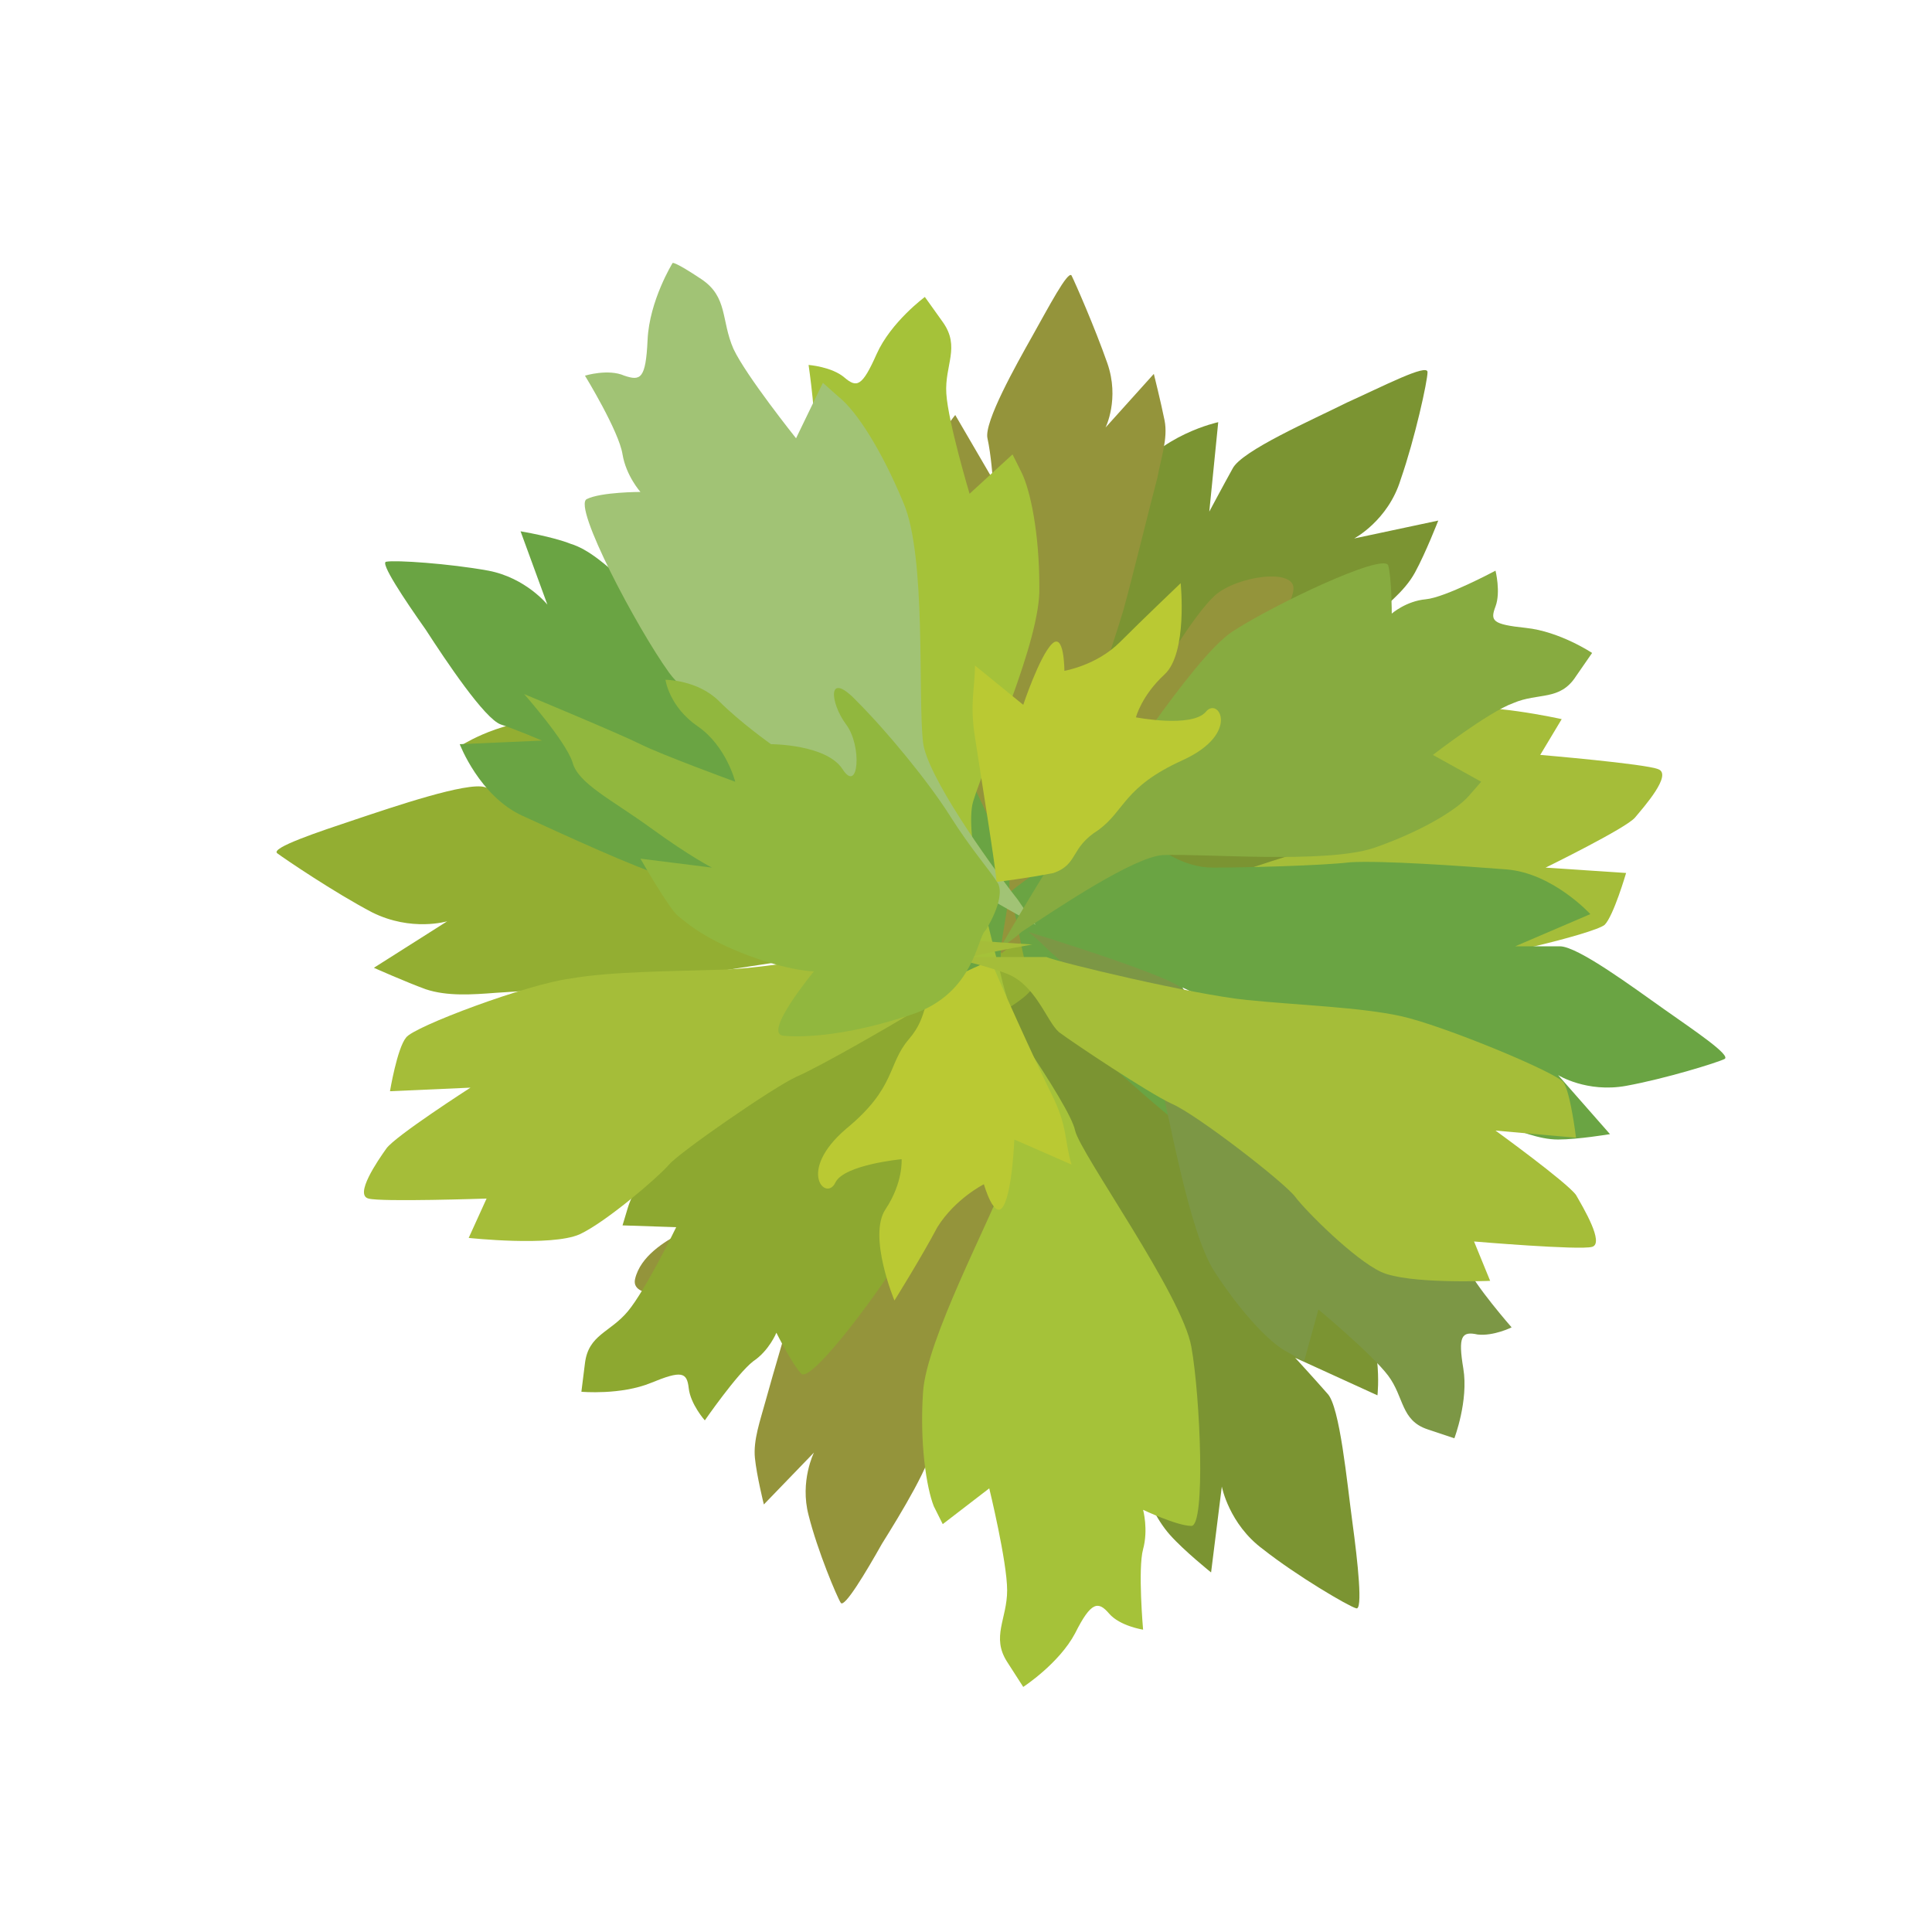 <?xml version="1.0" encoding="utf-8"?>
<!-- Generator: Adobe Illustrator 27.4.1, SVG Export Plug-In . SVG Version: 6.00 Build 0)  -->
<svg version="1.1" id="Layer_1" xmlns="http://www.w3.org/2000/svg" xmlns:xlink="http://www.w3.org/1999/xlink" x="0px" y="0px"
	 viewBox="0 0 108 108" style="enable-background:new 0 0 108 108;" xml:space="preserve">
<style type="text/css">
	.st0{fill:#A5BD39;}
	.st1{fill:#7B9432;}
	.st2{fill:#93AE32;}
	.st3{fill:#94943B;}
	.st4{fill:#6AA443;}
	.st5{fill:#A5C239;}
	.st6{fill:#8DA830;}
	.st7{fill:#A1C375;}
	.st8{fill:#87AB40;}
	.st9{fill:#7C9745;}
	.st10{fill:#BAC933;}
	.st11{fill:#91B73E;}
</style>
<g>
	<path class="st0" d="M60,54c0.8-0.2,8.5-0.8,11.5-0.6s6.2,0.6,8.6,0.5c2.4-0.1,9-1.7,9.6-2.2c0.5-0.5,1.2-2.9,1.2-2.9l-4.5-0.3
		c0,0,4.5-2.2,5-2.8s2.1-2.4,1.3-2.7c-0.7-0.3-6.6-0.8-6.6-0.8l1.2-2c0,0-4.5-1-6.1-0.5c-1.6,0.5-4.7,2.7-5.4,3.4
		c-0.7,0.7-6.2,3.7-7.6,4.1c-1.4,0.4-6,2.5-6.8,2.9c-0.8,0.4-1.8,2.5-3.5,2.8c-1.7,0.3-3.5,0.3-3.5,0.3L60,54z"/>
	<path class="st1" d="M53.7,50.6c-0.1,1.1-2.3,3.1-2.9,4.8s-0.6,9.6-0.4,12.6c0.2,3,0.4,5.2,0.4,5.2l1.7-1.9c0,0,0.1,5.2-0.3,6.1
		c-0.4,0.9-1.1,2.6-0.4,4.1c0.7,1.5,3.6-1.4,4.1-3.3s0-6.3,0.1-7.2c0.1-0.8,0.2-3.7,0-4.8c-0.2-1.2,0.8-3.6,0.8-3.6
		s2.8,9.3,3.5,11.3c0.7,2.1,2.8,7.2,3.3,8.5s1,2.5,1.8,3.4c0.8,0.9,2.3,2.1,2.3,2.1l0.6-4.8c0,0,0.4,2.1,2.3,3.5
		c1.9,1.5,4.8,3.2,5.2,3.3c0.4,0.2,0.1-2.6-0.2-4.8c-0.3-2.2-0.7-6.5-1.4-7.2c-0.7-0.8-1.8-2-1.8-2l4.6,2.1c0,0,0.4-3.4-1.4-5.7
		c-1.8-2.3-4.6-6-6-7.3s-4.6-4.6-5.9-5.9c-1.2-1.3-1.4-3.2-1.4-3.2s0-0.9-1.9-2.6S53.7,50.6,53.7,50.6z"/>
	<path class="st1" d="M49.6,54.1c1-0.2,3.7,1.2,5.4,1.3c1.8,0.1,9.3-2.5,12-3.6s4.8-2.1,4.8-2.1l-2.4-1c0,0,4.9-1.7,5.8-1.6
		c0.9,0.1,2.9,0.2,4-0.9c1.2-1.1-2.5-3-4.4-2.8c-1.9,0.2-6,2.1-6.8,2.2c-0.8,0.1-3.5,1-4.6,1.5c-1.1,0.5-3.7,0.4-3.7,0.4
		s7.9-5.6,9.7-6.9c1.7-1.3,6-4.9,7-5.8c1-0.9,2.1-1.7,2.7-2.8c0.6-1.1,1.3-2.9,1.3-2.9l-4.7,1c0,0,1.9-1,2.6-3.3
		c0.8-2.3,1.5-5.5,1.5-6s-2.5,0.8-4.5,1.7c-2,1-5.9,2.7-6.4,3.7c-0.5,0.9-1.3,2.4-1.3,2.4l0.5-5c0,0-3.3,0.7-4.9,3.2
		c-1.6,2.4-4.2,6.3-5,8c-0.8,1.7-2.9,5.9-3.8,7.5c-0.8,1.6-2.6,2.3-2.6,2.3S51,44.8,50,47.2C48.9,49.5,49.6,54.1,49.6,54.1z"/>
	<path class="st2" d="M60.5,50.8c-0.9,0.6-1.8,3.4-3,4.7c-1.2,1.3-8.4,4.7-11.2,5.8c-2.8,1.1-4.9,1.8-4.9,1.8l1-2.4
		c0,0-4.7,2.2-5.3,2.9c-0.6,0.7-1.9,2.1-3.5,2.1c-1.6,0-0.3-3.9,1.2-5.1c1.5-1.2,5.7-2.7,6.4-3.2c0.7-0.5,3.2-1.8,4.4-2.1
		c1.1-0.3,2.9-2.3,2.9-2.3s-9.6,1.5-11.7,1.8c-2.2,0.3-7.7,0.6-9.1,0.7c-1.3,0.1-2.7,0.2-3.9-0.2c-1.1-0.4-2.9-1.2-2.9-1.2l4.1-2.6
		c0,0-2,0.6-4.2-0.5c-2.1-1.1-4.9-3-5.3-3.3c-0.4-0.3,2.3-1.2,4.4-1.9c2.1-0.7,6.2-2.1,7.2-1.8s2.6,0.8,2.6,0.8l-3.8-3.2
		c0,0,2.9-1.8,5.7-1.2s7.4,1.6,9.2,2.3c1.8,0.7,6.2,2.2,7.9,2.8s3.5-0.2,3.5-0.2s0.8-0.4,3.2,0.5C57.7,47,60.5,50.8,60.5,50.8z"/>
	<path class="st3" d="M56,53.3c0.6-0.7,3.1-1,4.3-1.9s5.1-6.3,6.4-8.5c1.3-2.1,2.2-3.8,2.2-3.8l-2.1,0.5c0,0,2.5-3.6,3.2-4
		s2.1-1.3,2.3-2.6s-3.2-0.8-4.4,0.3c-1.2,1.1-3.1,4.4-3.5,4.9s-1.9,2.4-2.4,3.3s-2.3,2.1-2.3,2.1s2.6-7.8,3.1-9.5
		c0.5-1.8,1.6-6.3,1.9-7.4c0.2-1.1,0.6-2.2,0.4-3.2c-0.2-1-0.6-2.6-0.6-2.6l-2.7,3c0,0,0.8-1.6,0.1-3.6s-1.8-4.5-2-4.9
		c-0.2-0.3-1.3,1.8-2.2,3.4s-2.7,4.8-2.5,5.7s0.3,2.3,0.3,2.3l-2.1-3.6c0,0-1.9,2.2-1.8,4.6s0.3,6.4,0.6,8c0.3,1.6,0.9,5.5,1.2,7
		c0.2,1.5-0.6,2.9-0.6,2.9s-0.4,0.6,0,2.7C53.2,50.4,56,53.3,56,53.3z"/>
	<path class="st3" d="M52.8,51.9c-0.6,0.6-3.2,0.9-4.4,1.7c-1.3,0.8-5.4,6.1-6.8,8.2c-1.4,2.1-2.4,3.7-2.4,3.7l2.1-0.4
		c0,0-2.7,3.5-3.4,3.9c-0.7,0.4-2.1,1.2-2.4,2.5c-0.3,1.3,3.2,0.9,4.4-0.1s3.3-4.3,3.8-4.7c0.5-0.5,2-2.3,2.5-3.2
		c0.5-0.9,2.4-2,2.4-2s-3,7.6-3.6,9.4s-1.9,6.3-2.2,7.4c-0.3,1.1-0.7,2.2-0.6,3.2c0.1,1,0.5,2.6,0.5,2.6l2.8-2.9
		c0,0-0.8,1.6-0.3,3.5c0.5,2,1.6,4.6,1.8,4.9s1.4-1.7,2.3-3.3c1-1.6,2.9-4.7,2.8-5.6S52,78.3,52,78.3l2,3.7c0,0,2-2.1,2-4.5
		c0-2.4,0-6.4-0.2-8c-0.3-1.6-0.7-5.5-0.8-7c-0.2-1.5,0.8-2.9,0.8-2.9s0.5-0.6,0.1-2.7S52.8,51.9,52.8,51.9z"/>
	<path class="st4" d="M56.3,50c0.6,0.7,0.7,3.5,1.4,4.9c0.7,1.4,6.1,6.3,8.3,8s3.8,2.9,3.8,2.9l-0.3-2.3c0,0,3.6,3.2,3.9,3.9
		c0.4,0.8,1.1,2.4,2.5,2.8c1.4,0.4,1.3-3.4,0.3-4.8c-1-1.4-4.3-3.9-4.8-4.5c-0.5-0.6-2.4-2.4-3.3-3c-0.9-0.6-2-2.7-2-2.7
		s8,3.8,9.8,4.6s6.6,2.6,7.8,3c1.2,0.4,2.3,0.9,3.4,0.9c1.1,0,2.9-0.3,2.9-0.3l-2.9-3.3c0,0,1.6,1,3.8,0.6c2.2-0.4,5.1-1.3,5.5-1.5
		s-1.7-1.6-3.4-2.8c-1.7-1.2-4.8-3.5-5.8-3.5c-1,0-2.5,0-2.5,0l4.2-1.8c0,0-2.1-2.3-4.7-2.5c-2.6-0.2-6.9-0.5-8.7-0.4
		c-1.7,0.2-6,0.3-7.7,0.3c-1.7,0-3-1.1-3-1.1s-0.6-0.6-2.9-0.4S56.3,50,56.3,50z"/>
	<path class="st4" d="M56,53.9c-0.3-0.9,0.6-3.5,0.4-5.1c-0.2-1.6-3.5-8.1-5-10.4c-1.4-2.3-2.5-4-2.5-4l-0.6,2.3
		c0,0-2.2-4.2-2.3-5.1s-0.2-2.6-1.4-3.5c-1.2-0.9-2.3,2.7-1.9,4.4c0.4,1.7,2.7,5.1,3,5.9c0.2,0.7,1.4,3.1,2,4
		c0.6,0.9,0.9,3.3,0.9,3.3s-6.2-6.4-7.6-7.8c-1.4-1.4-5.3-4.7-6.2-5.5c-0.9-0.8-1.9-1.7-2.9-2c-1-0.4-2.8-0.7-2.8-0.7l1.5,4.1
		c0,0-1.2-1.5-3.3-1.9c-2.2-0.4-5.2-0.6-5.7-0.5c-0.4,0,1,2.1,2.2,3.8c1.1,1.7,3.3,5,4.2,5.3c0.9,0.3,2.3,0.9,2.3,0.9l-4.6,0.2
		c0,0,1.1,2.9,3.5,4s6.3,2.9,8,3.4c1.7,0.5,5.7,1.8,7.3,2.4c1.6,0.5,2.5,2.1,2.5,2.1s0.4,0.7,2.6,1.4C51.8,55.1,56,53.9,56,53.9z"/>
	<path class="st5" d="M54.9,54.9c0,0,0.1,0.6,0.3,1.6c0.6,2.7,1.5,7.9,0.9,9.6c-0.8,2.2-4.3,8.8-4.5,11.7s0.2,5.4,0.6,6.4
		c0.5,1,0.5,1,0.5,1l2.6-2c0,0,1,4.1,1,5.7c0,1.6-0.9,2.6,0,4c0.9,1.4,0.9,1.4,0.9,1.4s2-1.3,2.9-3c0.9-1.8,1.3-1.8,1.9-1.1
		s1.9,0.9,1.9,0.9s-0.3-3.4,0-4.5c0.3-1.1,0-2.2,0-2.2s1.9,0.9,2.7,0.9c0.8,0,0.5-7.2,0-10c-0.5-2.9-6.2-10.8-6.5-12.1
		C59.8,61.7,54.9,54.9,54.9,54.9z"/>
	<path class="st5" d="M56.3,55.8c0,0-0.2-0.6-0.4-1.5c-0.7-2.6-2-7.8-1.5-9.5c0.7-2.3,3.8-9,3.7-12c0-3-0.5-5.4-1-6.4s-0.5-1-0.5-1
		l-2.4,2.2c0,0-1.2-4-1.3-5.6s0.8-2.6-0.2-4c-1-1.4-1-1.4-1-1.4s-1.9,1.4-2.7,3.2c-0.8,1.8-1.1,1.9-1.8,1.3c-0.7-0.6-2-0.7-2-0.7
		s0.5,3.4,0.3,4.5C45,26,45.4,27,45.4,27s-2-0.7-2.8-0.7c-0.8,0,0,7.2,0.6,10s6.8,10.4,7.2,11.7C50.9,49.3,56.3,55.8,56.3,55.8z"/>
	<path class="st6" d="M54.4,47.9c0,0-0.3,0.5-0.7,1.3c-1.2,2.2-3.6,6.6-5,7.5c-1.9,1.1-8.4,3.8-10.2,5.8c-1.9,2-3.1,4-3.4,5
		s-0.3,1-0.3,1l3,0.1c0,0-1.7,3.5-2.7,4.7s-2.2,1.3-2.4,2.9c-0.2,1.6-0.2,1.6-0.2,1.6s2.2,0.2,3.9-0.5c1.7-0.7,2-0.6,2.1,0.3
		s0.9,1.8,0.9,1.8s1.8-2.6,2.7-3.3c0.9-0.6,1.3-1.6,1.3-1.6s0.9,1.8,1.4,2.3c0.6,0.5,4.6-4.9,6-7.3c1.4-2.4,2-11.5,2.5-12.6
		C53.9,55.8,54.4,47.9,54.4,47.9z"/>
	<path class="st7" d="M57.9,51.7c0,0-0.4-0.5-1-1.4c-1.8-2.3-5.1-7-5.3-8.8c-0.3-2.5,0.2-10.4-1.1-13.4c-1.2-2.9-2.6-5.1-3.6-5.9
		c-0.9-0.8-0.9-0.8-0.9-0.8l-1.5,3.1c0,0-2.8-3.5-3.5-5c-0.7-1.6-0.3-2.9-1.8-3.9s-1.6-0.9-1.6-0.9s-1.3,2.1-1.4,4.3s-0.4,2.3-1.3,2
		c-0.9-0.4-2.2,0-2.2,0s1.9,3.1,2.1,4.4c0.2,1.2,1,2.1,1,2.1s-2.2,0-3,0.4s2.8,7.2,4.6,9.7c1.8,2.5,10.9,7.6,11.8,8.7
		S57.9,51.7,57.9,51.7z"/>
	<path class="st8" d="M55.9,53c0,0,0.5-0.3,1.2-0.9c2.1-1.4,6.3-4.2,7.9-4.3c2.2-0.1,9.1,0.5,11.8-0.4c2.6-0.9,4.6-2.1,5.3-2.9
		s0.7-0.8,0.7-0.8l-2.7-1.5c0,0,3.1-2.4,4.5-2.9c1.4-0.6,2.6-0.1,3.5-1.5c0.9-1.3,0.9-1.3,0.9-1.3s-1.8-1.2-3.7-1.4
		c-1.9-0.2-2-0.4-1.7-1.2c0.3-0.8,0-2,0-2s-2.8,1.5-3.9,1.6s-1.9,0.8-1.9,0.8s0-2-0.2-2.7c-0.3-0.7-6.4,2.2-8.7,3.7
		c-2.3,1.5-7.1,9.3-8.1,10.1S55.9,53,55.9,53z"/>
	<path class="st9" d="M57.5,52.1c0,0,0.5,0.4,1.1,1c1.9,1.7,5.6,5.1,6.1,6.7c0.6,2.1,1.7,9,3.2,11.3c1.5,2.3,3.1,4,4.1,4.5
		c0.9,0.5,0.9,0.5,0.9,0.5l0.8-2.9c0,0,3,2.5,3.9,3.7c0.9,1.2,0.7,2.5,2.2,3s1.5,0.5,1.5,0.5s0.8-2.1,0.5-3.9s-0.1-2.1,0.8-1.9
		c0.9,0.1,1.9-0.4,1.9-0.4s-2.1-2.4-2.5-3.4c-0.4-1-1.2-1.7-1.2-1.7s1.9-0.4,2.5-0.8c0.6-0.4-3.7-5.7-5.6-7.6
		c-2-1.9-10.7-4.7-11.7-5.5S57.5,52.1,57.5,52.1z"/>
	<path class="st10" d="M55.7,49.3c0-0.6-0.9-6.1-1.2-8.1c-0.3-1.9,0-2.7,0-4l2.7,2.2c0,0,0.9-2.7,1.6-3.4c0.7-0.7,0.7,1.5,0.7,1.5
		s1.8-0.3,3.1-1.6s3.4-3.3,3.4-3.3s0.4,3.9-0.9,5.1c-1.3,1.2-1.6,2.4-1.6,2.4s3.1,0.6,3.9-0.3c0.7-0.9,2,1.2-1.3,2.7
		c-3.3,1.5-3.2,2.8-4.7,3.9c-1.6,1-1.1,1.9-2.5,2.4C57.4,49.1,55.7,49.3,55.7,49.3z"/>
	<path class="st10" d="M55.4,53.7c0.2,0.6,2.5,5.7,3.4,7.5s0.7,2.6,1.1,3.9l-3.2-1.4c0,0-0.1,2.8-0.6,3.7c-0.5,0.9-1.1-1.2-1.1-1.2
		s-1.6,0.8-2.6,2.4c-0.9,1.7-2.4,4.1-2.4,4.1s-1.5-3.6-0.5-5.1c1-1.5,0.9-2.8,0.9-2.8s-3.2,0.3-3.7,1.3c-0.5,1.1-2.2-0.6,0.6-3
		c2.8-2.3,2.3-3.6,3.5-5c1.2-1.4,0.6-2.2,1.8-3C53.8,54.3,55.4,53.7,55.4,53.7z"/>
	<path class="st0" d="M58.5,53.5c0.7,0.3,8.2,2.1,11.2,2.4c3,0.3,6.3,0.4,8.6,0.9s8.6,3.1,9.1,3.7c0.4,0.6,0.7,3.1,0.7,3.1l-4.5-0.4
		c0,0,4,2.9,4.5,3.6c0.4,0.7,1.6,2.7,0.9,2.9s-6.6-0.3-6.6-0.3l0.9,2.2c0,0-4.6,0.2-6.1-0.5s-4.2-3.4-4.8-4.2
		c-0.6-0.8-5.5-4.6-6.9-5.2c-1.3-0.6-5.5-3.4-6.3-4c-0.7-0.6-1.3-2.7-3-3.3c-1.6-0.6-3.4-0.9-3.4-0.9H58.5z"/>
	<path class="st0" d="M51.8,52.4c-0.8,0.3-8.3,1.7-11.3,1.8s-6.3,0.1-8.6,0.5c-2.4,0.3-8.8,2.7-9.2,3.3c-0.5,0.6-0.9,3-0.9,3
		l4.5-0.2c0,0-4.2,2.7-4.7,3.4c-0.5,0.7-1.8,2.6-1,2.8c0.7,0.2,6.6,0,6.6,0l-1,2.2c0,0,4.6,0.5,6.2-0.2c1.5-0.7,4.4-3.2,5-3.9
		c0.6-0.7,5.8-4.3,7.1-4.9c1.4-0.6,5.7-3.1,6.5-3.6c0.8-0.5,1.5-2.7,3.2-3.1s3.5-0.7,3.5-0.7L51.8,52.4z"/>
	<path class="st11" d="M55.1,52c-0.5,0.4-0.6,3.5-4.1,4.7c-3.6,1.2-6,1.3-7.2,1.2c-1.2-0.1,1.7-3.6,1.7-3.6s-1.3,0-3.7-0.9
		c-2.4-0.9-3.4-1.8-3.9-2.2S35.8,48,35.8,48l4,0.5c0,0-1.2-0.6-3.4-2.2c-2.2-1.6-4.1-2.5-4.4-3.7c-0.4-1.2-2.7-3.8-2.7-3.8
		s5.3,2.2,6.5,2.8c1.2,0.6,5.3,2.1,5.3,2.1s-0.5-2-2.1-3.1s-1.8-2.6-1.8-2.6s1.8,0,3,1.2s2.9,2.4,2.9,2.4s3.1,0,4,1.4
		c0.9,1.4,1.1-1.3,0.2-2.5c-0.9-1.2-1.1-3.1,0.6-1.3c1.7,1.7,4,4.5,5.2,6.4c1.2,1.9,2.2,3,2.7,3.8C56.2,50.3,55.1,52,55.1,52z"/>
</g>
</svg>
